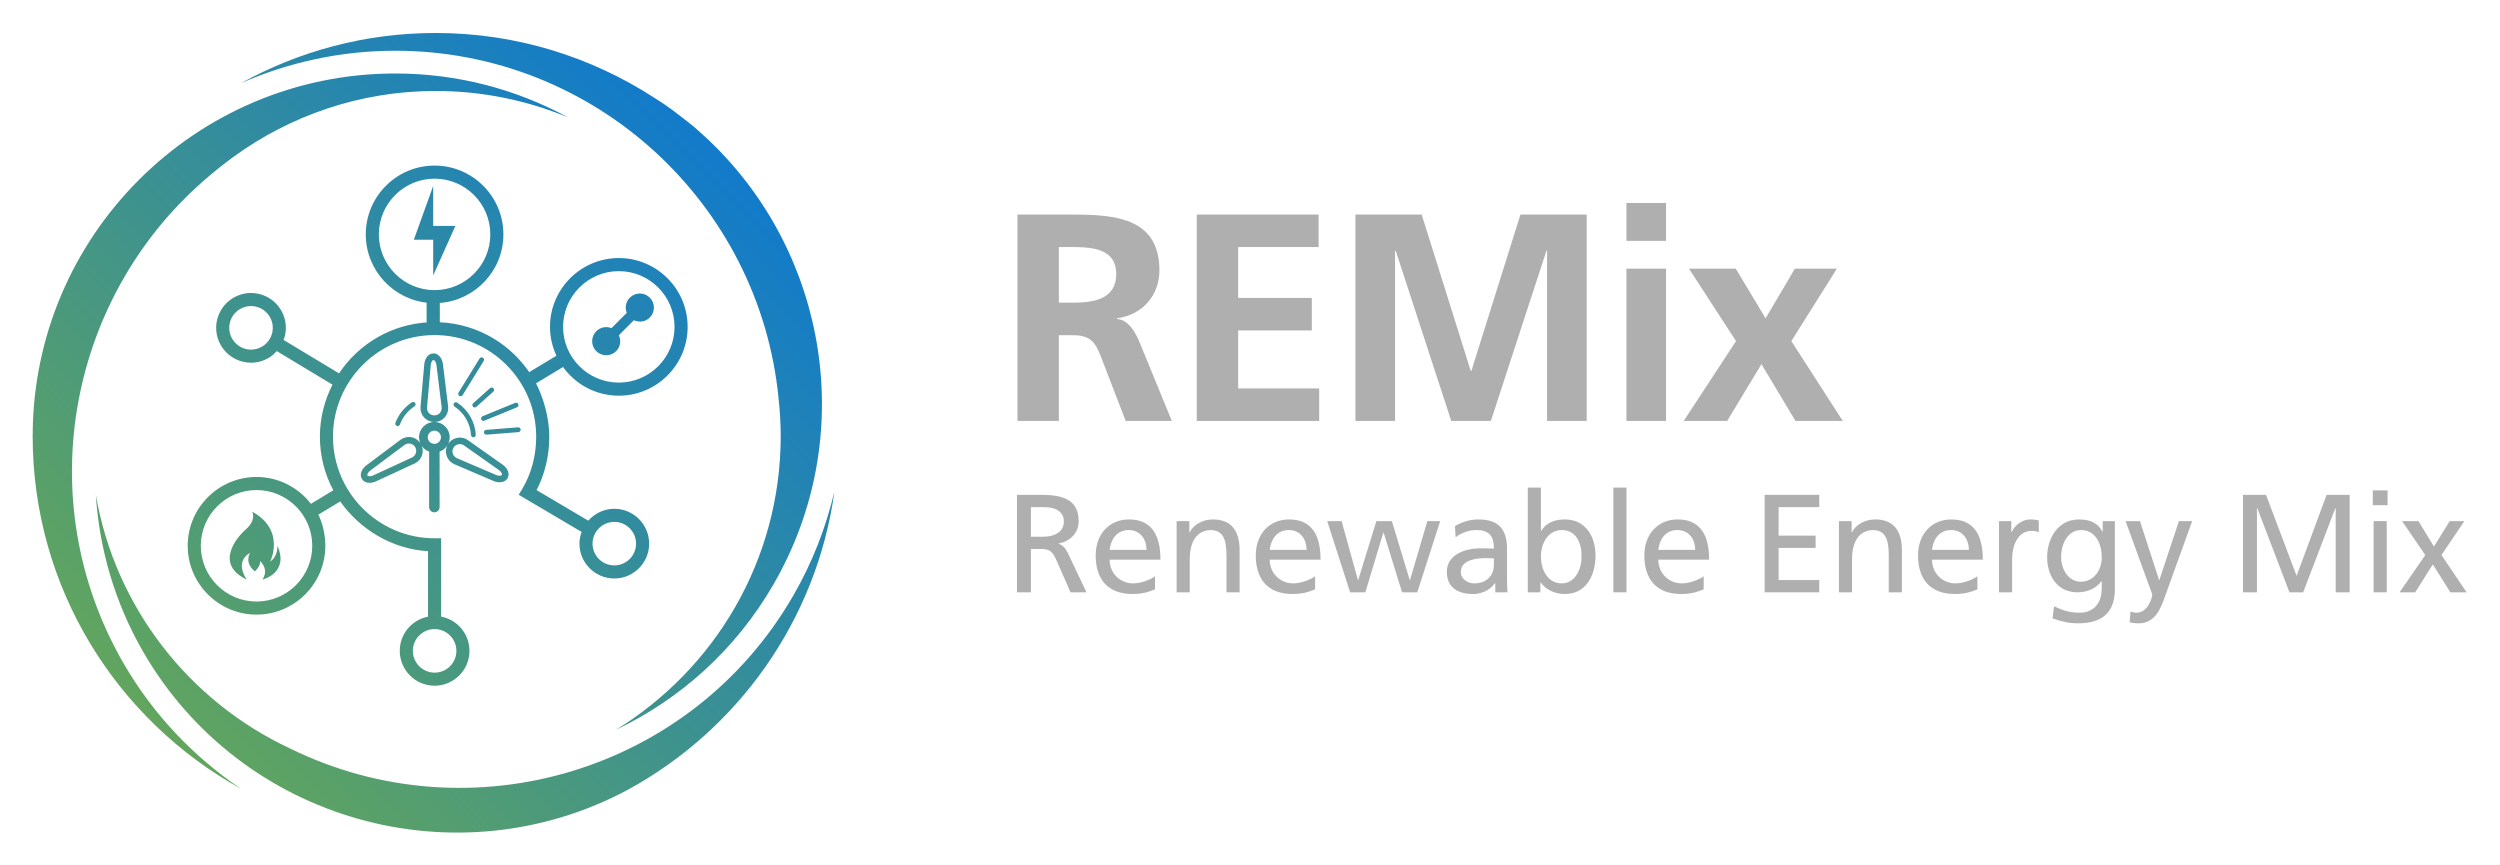 <?xml version="1.0" encoding="UTF-8" standalone="no"?>
<!-- Created with Inkscape (http://www.inkscape.org/) -->

<svg
   version="1.1"
   id="svg2"
   width="382.016"
   height="132.214"
   viewBox="0 0 382.016 132.214"
   sodipodi:docname="DLR_Logo_REMix_full_darkmode.svg"
   inkscape:version="1.2.2 (732a01da63, 2022-12-09)"
   xmlns:inkscape="http://www.inkscape.org/namespaces/inkscape"
   xmlns:sodipodi="http://sodipodi.sourceforge.net/DTD/sodipodi-0.dtd"
   xmlns="http://www.w3.org/2000/svg"
   xmlns:svg="http://www.w3.org/2000/svg">
  <sodipodi:namedview
     id="namedview4496"
     pagecolor="#ffffff"
     bordercolor="#000000"
     borderopacity="0.25"
     inkscape:showpageshadow="2"
     inkscape:pageopacity="0.0"
     inkscape:pagecheckerboard="0"
     inkscape:deskcolor="#d1d1d1"
     showgrid="false"
     inkscape:zoom="2.4131367"
     inkscape:cx="224.81113"
     inkscape:cy="37.088657"
     inkscape:window-width="1920"
     inkscape:window-height="1001"
     inkscape:window-x="-9"
     inkscape:window-y="-9"
     inkscape:window-maximized="1"
     inkscape:current-layer="g10" />
  <defs
     id="defs6">
    <clipPath
       clipPathUnits="userSpaceOnUse"
       id="clipPath20">
      <path
         d="M 0,0 H 3518.76 V 1607.51 H 0 Z"
         id="path18" />
    </clipPath>
    <clipPath
       clipPathUnits="userSpaceOnUse"
       id="clipPath38">
      <path
         d="m 812.648,922.105 h -15 v 39.266 h 15 z M 665.105,700.25 l -7.742,12.852 37.559,22.656 7.742,-12.852 z m 251.75,151.879 -7.746,12.844 42.731,25.773 7.746,-12.84 z m -11.406,-49.238 c -0.125,1.511 -1.465,2.593 -2.957,2.527 l -36.582,-2.91 c -1.515,-0.125 -2.648,-1.445 -2.531,-2.957 0.117,-1.449 1.32,-2.539 2.746,-2.539 0.066,0 0.145,0.008 0.215,0.008 l 36.582,2.91 c 1.512,0.129 2.644,1.445 2.527,2.961 z m -45.203,11.621 c 0.43,-1.067 1.453,-1.711 2.539,-1.711 0.352,0 0.703,0.066 1.043,0.215 l 37.422,15.379 c 1.406,0.578 2.082,2.179 1.496,3.585 -0.578,1.415 -2.18,2.098 -3.586,1.497 l -37.422,-15.383 c -1.406,-0.574 -2.078,-2.176 -1.492,-3.582 z m 10.164,35.879 -19.422,-17.407 c -1.133,-1.011 -1.23,-2.754 -0.215,-3.882 0.547,-0.61 1.297,-0.918 2.051,-0.918 0.653,0 1.309,0.234 1.836,0.703 l 19.422,17.398 c 1.133,1.02 1.231,2.758 0.215,3.891 -1.016,1.133 -2.754,1.226 -3.887,0.215 z M 858.379,884.344 834.27,845.27 c -0.793,-1.29 -0.391,-2.989 0.898,-3.79 0.449,-0.269 0.945,-0.41 1.445,-0.41 0.918,0 1.817,0.473 2.344,1.313 l 24.109,39.07 c 0.793,1.289 0.391,2.988 -0.898,3.789 -1.277,0.781 -2.977,0.403 -3.789,-0.898 z m -59.441,-90.293 c 0,-4.18 3.398,-7.578 7.578,-7.578 4.179,0 7.578,3.398 7.578,7.578 0,4.172 -3.399,7.566 -7.578,7.566 -4.18,0 -7.578,-3.394 -7.578,-7.566 z m 1.492,27.551 c 3.215,-3.34 9.004,-3.352 12.238,0.066 1.602,1.719 2.383,3.957 2.246,6.434 l -6.008,48.722 c -0.176,1.465 -0.633,2.918 -1.277,4.024 -0.324,0.547 -1.145,1.797 -2.09,1.797 -1.387,0 -2.883,-2.786 -3.144,-5.821 v -0.011 l -4.317,-49.188 c -0.078,-2.156 0.75,-4.363 2.352,-6.023 z m -15.848,-38.926 c -1.164,2 -3.047,3.406 -5.312,3.965 -0.637,0.132 -1.27,0.211 -1.907,0.211 -1.699,0 -3.367,-0.497 -4.843,-1.454 l -39.286,-29.414 c -2.687,-2.019 -3.996,-4.746 -3.371,-5.832 0.422,-0.742 1.68,-0.847 2.383,-0.847 1.309,0 2.852,0.371 4.238,1.015 l 44.836,20.723 c 1.914,0.984 3.399,2.793 4.043,5.012 0.653,2.246 0.379,4.59 -0.781,6.621 z m 15.938,-68.684 v 63.602 c -3.379,1.238 -6.282,3.441 -8.329,6.332 1.184,-3.199 1.352,-6.645 0.368,-9.973 -1.219,-4.211 -4.043,-7.637 -7.95,-9.648 l -44.968,-20.789 c -2.375,-1.106 -5,-1.711 -7.395,-1.711 -4.012,0 -7.168,1.633 -8.875,4.597 -3.203,5.547 0.535,11.965 5.371,15.578 l 39.492,29.563 c 3.946,2.566 8.36,3.387 12.715,2.41 0.008,-0.012 0.028,-0.012 0.047,-0.019 3.797,-0.914 6.965,-3.153 9.188,-6.282 -0.782,1.989 -1.246,4.137 -1.246,6.399 0,9.496 7.585,17.211 17.023,17.512 -4.176,0.156 -8.027,1.828 -10.93,4.832 -3.027,3.125 -4.609,7.285 -4.445,11.699 l 4.328,49.383 c 0.535,6.086 4.082,12.648 10.594,12.668 0.012,0 0.031,0 0.039,0 3.398,0 6.523,-2.012 8.555,-5.528 1.164,-1.972 1.964,-4.433 2.246,-6.902 l 6.027,-48.938 c 0.281,-4.757 -1.23,-9.023 -4.238,-12.246 -2.922,-3.09 -6.821,-4.804 -11.028,-4.972 9.418,-0.321 16.985,-8.024 16.985,-17.508 0,-7.582 -4.844,-13.992 -11.582,-16.457 v -63.602 c 0,-3.308 -2.688,-5.996 -5.996,-5.996 -3.313,0 -5.996,2.688 -5.996,5.996 z m 79.941,42.512 -40.332,28.457 c -1.281,0.809 -2.793,1.25 -4.356,1.25 -0.675,0 -1.359,-0.09 -2.043,-0.258 -2.265,-0.547 -4.148,-1.961 -5.32,-3.973 -1.164,-2.011 -1.437,-4.367 -0.773,-6.621 0.683,-2.265 2.207,-4.062 4.426,-5.175 l 45.125,-19.329 c 1.339,-0.574 2.851,-0.906 4.14,-0.906 0.625,0 2.129,0.086 2.61,0.906 0.683,1.184 -0.969,3.879 -3.477,5.649 z m 9.969,-9.406 c -1.746,-2.996 -4.969,-4.649 -9.102,-4.649 -2.312,0 -4.832,0.535 -7.098,1.516 l -45.332,19.422 c -4.257,2.136 -7.179,5.593 -8.449,9.836 -1.258,4.254 -0.73,8.687 1.465,12.515 2.227,3.813 5.781,6.477 10.031,7.5 4.266,1.059 8.633,0.317 12.364,-2.05 l 40.476,-28.551 c 0,0 0,0 0.012,0 4.988,-3.535 8.875,-9.895 5.633,-15.539 z M 618.316,651.492 c 0,0 18.161,36.012 -20.656,57.289 0,0 5.457,-9.273 -7.328,-20.422 -10.68,-9.273 -36.09,-39.906 1.254,-57.523 0,0 -15.121,19.801 3.66,30.711 0,0 -7.172,-11.535 5.688,-21.277 7.64,7.949 5.613,12.003 5.613,12.003 0,0 11.07,-8.886 2.887,-21.437 0,0 31.093,7.484 17.148,38.973 0,0 1.012,-12.082 -8.266,-18.317 z m 396.634,241.266 c 4.94,4.945 5.87,12.226 3.06,18.207 l 17.24,17.242 c 5.98,-2.809 13.27,-1.879 18.21,3.063 6.3,6.3 6.3,16.519 0,22.82 -6.3,6.301 -16.52,6.305 -22.82,0 -4.72,-4.719 -5.9,-11.621 -3.56,-17.438 l -17.52,-17.523 c -5.81,2.344 -12.716,1.164 -17.435,-3.551 -6.301,-6.301 -6.297,-16.515 0.004,-22.816 6.305,-6.305 16.521,-6.305 22.821,-0.004 z M 830.598,1036.28 H 805.18 v 45.86 l -22.176,-61.66 H 805.18 V 979.512 Z M 954.082,920.586 c 0,-35.227 28.664,-63.891 63.888,-63.891 35.22,0 63.89,28.664 63.89,63.891 0,35.223 -28.67,63.887 -63.89,63.887 -35.224,0 -63.888,-28.664 -63.888,-63.887 z m 33.762,-248.508 c 0,-13.75 11.191,-24.941 24.946,-24.941 13.76,0 24.96,11.191 24.96,24.941 0,13.762 -11.2,24.949 -24.96,24.949 -13.755,0 -24.946,-11.187 -24.946,-24.949 z M 806.777,962.691 c 35.227,0 63.887,28.664 63.887,63.889 0,35.22 -28.66,63.89 -63.887,63.89 -35.222,0 -63.886,-28.67 -63.886,-63.89 0,-35.225 28.664,-63.889 63.886,-63.889 z M 620.734,914.227 c 2.891,13.437 -5.695,26.738 -19.14,29.636 -13.418,2.883 -26.739,-5.691 -29.641,-19.136 -2.89,-13.442 5.695,-26.743 19.141,-29.641 6.515,-1.387 13.183,-0.176 18.781,3.43 5.605,3.613 9.461,9.199 10.859,15.711 z M 812.063,573.559 c -6.516,1.441 -13.196,0.191 -18.782,-3.43 -5.605,-3.609 -9.461,-9.188 -10.859,-15.707 -2.891,-13.442 5.695,-26.742 19.141,-29.641 13.507,-2.972 26.738,5.688 29.64,19.141 1.406,6.519 0.184,13.187 -3.43,18.777 -3.613,5.61 -9.199,9.473 -15.71,10.86 z m -145.508,96.058 c 0,35.227 -28.664,63.887 -63.887,63.887 -35.227,0 -63.887,-28.66 -63.887,-63.887 0,-35.222 28.66,-63.887 63.887,-63.887 35.223,0 63.887,28.665 63.887,63.887 z m 286.746,205.922 -30.586,-18.844 c 9.101,-17.867 15.539,-40.601 15.539,-61.992 0,-21.883 -5.02,-42.898 -14.563,-61.258 l 59.297,-35.031 c 7.325,8.281 17.902,13.613 29.802,13.613 22.04,0 39.96,-17.918 39.96,-39.949 0,-22.019 -17.92,-39.941 -39.96,-39.941 -22.028,0 -39.946,17.922 -39.946,39.941 0,4.735 0.972,9.215 2.492,13.434 l -72.094,42.59 3.899,6.476 c 10.535,17.512 16.113,38.301 16.113,60.125 0,64.223 -52.246,116.469 -116.477,116.469 -64.226,0 -116.472,-52.246 -116.472,-116.469 0,-64.226 52.246,-116.473 116.472,-116.473 h 7.5 v -89.89 c 0.321,-0.059 0.629,-0.039 0.95,-0.11 10.429,-2.25 19.355,-8.421 25.144,-17.378 5.793,-8.973 7.746,-19.653 5.5,-30.09 -4.043,-18.711 -20.644,-31.543 -39.062,-31.543 -2.774,0 -5.586,0.293 -8.411,0.902 -21.523,4.641 -35.273,25.93 -30.644,47.469 3.465,16.101 16.285,27.82 31.523,30.789 v 75.066 c -41.566,2.348 -78.703,25.422 -101.136,57.645 l -24.907,-15.055 c 5.289,-10.586 8.321,-23.801 8.321,-36.418 0,-43.496 -35.391,-78.887 -78.887,-78.887 -43.496,0 -78.887,35.391 -78.887,78.887 0,43.496 35.391,78.887 78.887,78.887 25.508,0 48.16,-12.223 62.59,-31.063 l 25.738,15.157 c -9.973,18.515 -15.691,39.644 -15.691,62.105 0,21.469 5.273,41.688 14.437,59.602 l -63.871,38.488 c -2.324,-2.566 -4.867,-4.949 -7.851,-6.875 -6.543,-4.223 -13.997,-6.406 -21.602,-6.406 -2.824,0 -5.656,0.301 -8.488,0.906 -21.524,4.648 -35.274,25.937 -30.645,47.473 4.66,21.531 25.949,35.261 47.473,30.64 21.523,-4.644 35.273,-25.933 30.644,-47.468 -0.406,-1.891 -1.086,-3.668 -1.746,-5.454 l 63.602,-38.324 c 22.527,33.879 60.347,56.621 103.523,58.582 v 22.129 c -40.695,3.086 -72.89,37.113 -72.89,78.584 0,43.49 35.39,78.89 78.886,78.89 43.496,0 78.887,-35.4 78.887,-78.89 0,-41.471 -32.191,-75.498 -72.891,-78.584 v -22.129 c 44.317,-2.015 82.911,-25.972 105.2,-61.328 l 29.261,21.348 c -5.168,10.488 -8.152,22.238 -8.152,34.699 0,43.492 35.391,78.887 78.888,78.887 43.5,0 78.89,-35.395 78.89,-78.887 0,-43.496 -35.39,-78.891 -78.89,-78.891 -26.751,0 -50.396,13.418 -64.669,33.844 z M 764.453,806.844 c 1.113,0 2.168,0.691 2.578,1.797 3.137,8.488 9.074,15.879 16.711,20.8 1.27,0.829 1.641,2.532 0.821,3.809 -0.833,1.277 -2.532,1.633 -3.809,0.82 -8.625,-5.578 -15.332,-13.925 -18.879,-23.515 -0.527,-1.426 0.207,-3.008 1.621,-3.535 0.324,-0.118 0.645,-0.176 0.957,-0.176 z m 68.281,26.933 c 12.461,-8.23 20.422,-22.031 21.289,-36.894 0.09,-1.516 -1.062,-2.813 -2.585,-2.903 -0.051,0 -0.11,-0.007 -0.157,-0.007 -1.445,0 -2.656,1.132 -2.746,2.597 -0.769,13.133 -7.812,25.332 -18.828,32.618 -1.269,0.839 -1.621,2.546 -0.781,3.808 0.84,1.27 2.558,1.609 3.808,0.781 z M 1217.92,612.461 C 1101.12,410.148 847.453,335.691 640.809,437.41 525.582,491.32 440.688,598.949 418.438,728.145 422.473,666.633 439.816,605.109 472.664,548.211 585.074,353.512 832.25,284.59 1028.96,390.281 c 125.48,68.739 215.72,193.797 236.15,341.457 -9.64,-40.883 -25.13,-81.074 -47.19,-119.277 z M 450.078,535.18 C 341.129,723.879 388.09,960.086 550.176,1095 c 6.097,5.26 12.422,10.21 18.84,15.09 2.461,1.84 4.847,3.73 7.355,5.51 65.156,47.23 145.027,75.4 231.649,75.4 53.707,0 104.867,-10.81 151.566,-30.2 -58.891,32.03 -126.328,50.24 -197.949,50.24 -229.141,0 -415.574,-186.43 -415.574,-415.567 h -0.032 c 0,0 0,0 0,-0.004 0,-174.106 96.399,-325.578 238.649,-404.328 -53.539,36.25 -100.16,84.379 -134.602,144.039 z m 311.559,701.94 c -62.789,0 -122.453,-13.37 -176.586,-37.1 66.129,36.53 142.078,57.44 222.969,57.44 92.324,0 178.132,-27.38 250.29,-74.04 3.74,-2.38 7.5,-4.72 11.14,-7.2 9.37,-6.45 18.44,-13.31 27.3,-20.42 2.55,-2.06 5.19,-4.04 7.69,-6.16 6.02,-5.04 11.67,-10.49 17.42,-15.83 135.57,-129.26 171.19,-339.083 73.48,-508.314 -43.58,-75.484 -107.5,-131.996 -180.82,-166.906 113.24,69.582 189.03,194.223 189.03,336.879 0,14.582 -0.91,28.937 -2.45,43.109 -21.75,223.362 -210.487,398.542 -439.463,398.542 z"
         id="path36" />
    </clipPath>
    <linearGradient
       x1="0"
       y1="0"
       x2="1"
       y2="0"
       gradientUnits="userSpaceOnUse"
       gradientTransform="matrix(652.753,652.753,652.753,-652.753,486.102,464.22)"
       spreadMethod="pad"
       id="linearGradient44">
      <stop
         style="stop-opacity:1;stop-color:#61a55e"
         offset="0"
         id="stop40" />
      <stop
         style="stop-opacity:1;stop-color:#127bca"
         offset="1"
         id="stop42" />
    </linearGradient>
    <clipPath
       clipPathUnits="userSpaceOnUse"
       id="clipPath54">
      <path
         d="M 0,0 H 3518.76 V 1607.51 H 0 Z"
         id="path52" />
    </clipPath>
  </defs>
  <g
     id="g10"
     transform="matrix(1.333,0,0,-1.333,-41.137,172.661)">
    <g
       id="g12"
       transform="scale(0.1)">
      <g
         id="g14"
         style="fill:#afafaf;fill-opacity:1">
        <g
           id="g16"
           clip-path="url(#clipPath20)"
           style="fill:#afafaf;fill-opacity:1">
          <path
             d="m 1522.41,948.328 h 15.61 c 23.38,0 50.17,3.387 50.17,32.875 0,28.497 -26.44,30.867 -50.17,30.867 h -15.61 z m -47.44,101.022 h 51.18 c 50.86,0 111.54,1.71 111.54,-64.069 0,-27.808 -18.67,-50.855 -48.82,-54.929 v -0.664 c 12.86,-1.016 20.33,-13.903 25.09,-24.422 l 37.97,-92.539 h -52.9 l -28.47,73.902 c -6.8,17.621 -12.88,24.418 -32.9,24.418 h -15.25 v -98.32 h -47.44 v 236.623"
             style="fill:#afafaf;fill-opacity:1;fill-rule:nonzero;stroke:none"
             id="path22" />
          <path
             d="m 1680.5,1049.35 h 139.68 v -37.28 h -92.21 v -58.316 h 84.41 v -37.281 h -84.41 v -66.465 h 92.89 V 812.727 H 1680.5 v 236.623"
             style="fill:#afafaf;fill-opacity:1;fill-rule:nonzero;stroke:none"
             id="path24" />
          <path
             d="m 1862.37,1049.35 h 75.94 l 56.28,-179.327 h 0.69 l 56.28,179.327 h 75.93 V 812.727 h -45.43 V 1008 h -0.68 l -63.74,-195.273 h -45.41 l -63.74,195.273 -0.69,-0.69 V 812.727 h -45.43 v 236.623"
             style="fill:#afafaf;fill-opacity:1;fill-rule:nonzero;stroke:none"
             id="path26" />
          <path
             d="m 2173.03,987.316 h 45.43 V 812.727 h -45.43 z m 0,75.254 h 45.43 v -43.39 h -45.43 v 43.39"
             style="fill:#afafaf;fill-opacity:1;fill-rule:nonzero;stroke:none"
             id="path28" />
          <path
             d="m 2244.76,987.316 h 53.58 l 34.23,-56.964 33.56,56.964 h 48.16 l -52.21,-83.066 58.98,-91.523 h -54.24 l -38.99,65.089 -39.32,-65.089 h -49.83 l 59.99,91.523 -53.91,83.066"
             style="fill:#afafaf;fill-opacity:1;fill-rule:nonzero;stroke:none"
             id="path30" />
        </g>
      </g>
      <g
         id="g32">
        <g
           id="g34"
           clip-path="url(#clipPath38)">
          <path
             d="m 812.648,922.105 h -15 v 39.266 h 15 z M 665.105,700.25 l -7.742,12.852 37.559,22.656 7.742,-12.852 z m 251.75,151.879 -7.746,12.844 42.731,25.773 7.746,-12.84 z m -11.406,-49.238 c -0.125,1.511 -1.465,2.593 -2.957,2.527 l -36.582,-2.91 c -1.515,-0.125 -2.648,-1.445 -2.531,-2.957 0.117,-1.449 1.32,-2.539 2.746,-2.539 0.066,0 0.145,0.008 0.215,0.008 l 36.582,2.91 c 1.512,0.129 2.644,1.445 2.527,2.961 z m -45.203,11.621 c 0.43,-1.067 1.453,-1.711 2.539,-1.711 0.352,0 0.703,0.066 1.043,0.215 l 37.422,15.379 c 1.406,0.578 2.082,2.179 1.496,3.585 -0.578,1.415 -2.18,2.098 -3.586,1.497 l -37.422,-15.383 c -1.406,-0.574 -2.078,-2.176 -1.492,-3.582 z m 10.164,35.879 -19.422,-17.407 c -1.133,-1.011 -1.23,-2.754 -0.215,-3.882 0.547,-0.61 1.297,-0.918 2.051,-0.918 0.653,0 1.309,0.234 1.836,0.703 l 19.422,17.398 c 1.133,1.02 1.231,2.758 0.215,3.891 -1.016,1.133 -2.754,1.226 -3.887,0.215 z M 858.379,884.344 834.27,845.27 c -0.793,-1.29 -0.391,-2.989 0.898,-3.79 0.449,-0.269 0.945,-0.41 1.445,-0.41 0.918,0 1.817,0.473 2.344,1.313 l 24.109,39.07 c 0.793,1.289 0.391,2.988 -0.898,3.789 -1.277,0.781 -2.977,0.403 -3.789,-0.898 z m -59.441,-90.293 c 0,-4.18 3.398,-7.578 7.578,-7.578 4.179,0 7.578,3.398 7.578,7.578 0,4.172 -3.399,7.566 -7.578,7.566 -4.18,0 -7.578,-3.394 -7.578,-7.566 z m 1.492,27.551 c 3.215,-3.34 9.004,-3.352 12.238,0.066 1.602,1.719 2.383,3.957 2.246,6.434 l -6.008,48.722 c -0.176,1.465 -0.633,2.918 -1.277,4.024 -0.324,0.547 -1.145,1.797 -2.09,1.797 -1.387,0 -2.883,-2.786 -3.144,-5.821 v -0.011 l -4.317,-49.188 c -0.078,-2.156 0.75,-4.363 2.352,-6.023 z m -15.848,-38.926 c -1.164,2 -3.047,3.406 -5.312,3.965 -0.637,0.132 -1.27,0.211 -1.907,0.211 -1.699,0 -3.367,-0.497 -4.843,-1.454 l -39.286,-29.414 c -2.687,-2.019 -3.996,-4.746 -3.371,-5.832 0.422,-0.742 1.68,-0.847 2.383,-0.847 1.309,0 2.852,0.371 4.238,1.015 l 44.836,20.723 c 1.914,0.984 3.399,2.793 4.043,5.012 0.653,2.246 0.379,4.59 -0.781,6.621 z m 15.938,-68.684 v 63.602 c -3.379,1.238 -6.282,3.441 -8.329,6.332 1.184,-3.199 1.352,-6.645 0.368,-9.973 -1.219,-4.211 -4.043,-7.637 -7.95,-9.648 l -44.968,-20.789 c -2.375,-1.106 -5,-1.711 -7.395,-1.711 -4.012,0 -7.168,1.633 -8.875,4.597 -3.203,5.547 0.535,11.965 5.371,15.578 l 39.492,29.563 c 3.946,2.566 8.36,3.387 12.715,2.41 0.008,-0.012 0.028,-0.012 0.047,-0.019 3.797,-0.914 6.965,-3.153 9.188,-6.282 -0.782,1.989 -1.246,4.137 -1.246,6.399 0,9.496 7.585,17.211 17.023,17.512 -4.176,0.156 -8.027,1.828 -10.93,4.832 -3.027,3.125 -4.609,7.285 -4.445,11.699 l 4.328,49.383 c 0.535,6.086 4.082,12.648 10.594,12.668 0.012,0 0.031,0 0.039,0 3.398,0 6.523,-2.012 8.555,-5.528 1.164,-1.972 1.964,-4.433 2.246,-6.902 l 6.027,-48.938 c 0.281,-4.757 -1.23,-9.023 -4.238,-12.246 -2.922,-3.09 -6.821,-4.804 -11.028,-4.972 9.418,-0.321 16.985,-8.024 16.985,-17.508 0,-7.582 -4.844,-13.992 -11.582,-16.457 v -63.602 c 0,-3.308 -2.688,-5.996 -5.996,-5.996 -3.313,0 -5.996,2.688 -5.996,5.996 z m 79.941,42.512 -40.332,28.457 c -1.281,0.809 -2.793,1.25 -4.356,1.25 -0.675,0 -1.359,-0.09 -2.043,-0.258 -2.265,-0.547 -4.148,-1.961 -5.32,-3.973 -1.164,-2.011 -1.437,-4.367 -0.773,-6.621 0.683,-2.265 2.207,-4.062 4.426,-5.175 l 45.125,-19.329 c 1.339,-0.574 2.851,-0.906 4.14,-0.906 0.625,0 2.129,0.086 2.61,0.906 0.683,1.184 -0.969,3.879 -3.477,5.649 z m 9.969,-9.406 c -1.746,-2.996 -4.969,-4.649 -9.102,-4.649 -2.312,0 -4.832,0.535 -7.098,1.516 l -45.332,19.422 c -4.257,2.136 -7.179,5.593 -8.449,9.836 -1.258,4.254 -0.73,8.687 1.465,12.515 2.227,3.813 5.781,6.477 10.031,7.5 4.266,1.059 8.633,0.317 12.364,-2.05 l 40.476,-28.551 c 0,0 0,0 0.012,0 4.988,-3.535 8.875,-9.895 5.633,-15.539 z M 618.316,651.492 c 0,0 18.161,36.012 -20.656,57.289 0,0 5.457,-9.273 -7.328,-20.422 -10.68,-9.273 -36.09,-39.906 1.254,-57.523 0,0 -15.121,19.801 3.66,30.711 0,0 -7.172,-11.535 5.688,-21.277 7.64,7.949 5.613,12.003 5.613,12.003 0,0 11.07,-8.886 2.887,-21.437 0,0 31.093,7.484 17.148,38.973 0,0 1.012,-12.082 -8.266,-18.317 z m 396.634,241.266 c 4.94,4.945 5.87,12.226 3.06,18.207 l 17.24,17.242 c 5.98,-2.809 13.27,-1.879 18.21,3.063 6.3,6.3 6.3,16.519 0,22.82 -6.3,6.301 -16.52,6.305 -22.82,0 -4.72,-4.719 -5.9,-11.621 -3.56,-17.438 l -17.52,-17.523 c -5.81,2.344 -12.716,1.164 -17.435,-3.551 -6.301,-6.301 -6.297,-16.515 0.004,-22.816 6.305,-6.305 16.521,-6.305 22.821,-0.004 z M 830.598,1036.28 H 805.18 v 45.86 l -22.176,-61.66 H 805.18 V 979.512 Z M 954.082,920.586 c 0,-35.227 28.664,-63.891 63.888,-63.891 35.22,0 63.89,28.664 63.89,63.891 0,35.223 -28.67,63.887 -63.89,63.887 -35.224,0 -63.888,-28.664 -63.888,-63.887 z m 33.762,-248.508 c 0,-13.75 11.191,-24.941 24.946,-24.941 13.76,0 24.96,11.191 24.96,24.941 0,13.762 -11.2,24.949 -24.96,24.949 -13.755,0 -24.946,-11.187 -24.946,-24.949 z M 806.777,962.691 c 35.227,0 63.887,28.664 63.887,63.889 0,35.22 -28.66,63.89 -63.887,63.89 -35.222,0 -63.886,-28.67 -63.886,-63.89 0,-35.225 28.664,-63.889 63.886,-63.889 z M 620.734,914.227 c 2.891,13.437 -5.695,26.738 -19.14,29.636 -13.418,2.883 -26.739,-5.691 -29.641,-19.136 -2.89,-13.442 5.695,-26.743 19.141,-29.641 6.515,-1.387 13.183,-0.176 18.781,3.43 5.605,3.613 9.461,9.199 10.859,15.711 z M 812.063,573.559 c -6.516,1.441 -13.196,0.191 -18.782,-3.43 -5.605,-3.609 -9.461,-9.188 -10.859,-15.707 -2.891,-13.442 5.695,-26.742 19.141,-29.641 13.507,-2.972 26.738,5.688 29.64,19.141 1.406,6.519 0.184,13.187 -3.43,18.777 -3.613,5.61 -9.199,9.473 -15.71,10.86 z m -145.508,96.058 c 0,35.227 -28.664,63.887 -63.887,63.887 -35.227,0 -63.887,-28.66 -63.887,-63.887 0,-35.222 28.66,-63.887 63.887,-63.887 35.223,0 63.887,28.665 63.887,63.887 z m 286.746,205.922 -30.586,-18.844 c 9.101,-17.867 15.539,-40.601 15.539,-61.992 0,-21.883 -5.02,-42.898 -14.563,-61.258 l 59.297,-35.031 c 7.325,8.281 17.902,13.613 29.802,13.613 22.04,0 39.96,-17.918 39.96,-39.949 0,-22.019 -17.92,-39.941 -39.96,-39.941 -22.028,0 -39.946,17.922 -39.946,39.941 0,4.735 0.972,9.215 2.492,13.434 l -72.094,42.59 3.899,6.476 c 10.535,17.512 16.113,38.301 16.113,60.125 0,64.223 -52.246,116.469 -116.477,116.469 -64.226,0 -116.472,-52.246 -116.472,-116.469 0,-64.226 52.246,-116.473 116.472,-116.473 h 7.5 v -89.89 c 0.321,-0.059 0.629,-0.039 0.95,-0.11 10.429,-2.25 19.355,-8.421 25.144,-17.378 5.793,-8.973 7.746,-19.653 5.5,-30.09 -4.043,-18.711 -20.644,-31.543 -39.062,-31.543 -2.774,0 -5.586,0.293 -8.411,0.902 -21.523,4.641 -35.273,25.93 -30.644,47.469 3.465,16.101 16.285,27.82 31.523,30.789 v 75.066 c -41.566,2.348 -78.703,25.422 -101.136,57.645 l -24.907,-15.055 c 5.289,-10.586 8.321,-23.801 8.321,-36.418 0,-43.496 -35.391,-78.887 -78.887,-78.887 -43.496,0 -78.887,35.391 -78.887,78.887 0,43.496 35.391,78.887 78.887,78.887 25.508,0 48.16,-12.223 62.59,-31.063 l 25.738,15.157 c -9.973,18.515 -15.691,39.644 -15.691,62.105 0,21.469 5.273,41.688 14.437,59.602 l -63.871,38.488 c -2.324,-2.566 -4.867,-4.949 -7.851,-6.875 -6.543,-4.223 -13.997,-6.406 -21.602,-6.406 -2.824,0 -5.656,0.301 -8.488,0.906 -21.524,4.648 -35.274,25.937 -30.645,47.473 4.66,21.531 25.949,35.261 47.473,30.64 21.523,-4.644 35.273,-25.933 30.644,-47.468 -0.406,-1.891 -1.086,-3.668 -1.746,-5.454 l 63.602,-38.324 c 22.527,33.879 60.347,56.621 103.523,58.582 v 22.129 c -40.695,3.086 -72.89,37.113 -72.89,78.584 0,43.49 35.39,78.89 78.886,78.89 43.496,0 78.887,-35.4 78.887,-78.89 0,-41.471 -32.191,-75.498 -72.891,-78.584 v -22.129 c 44.317,-2.015 82.911,-25.972 105.2,-61.328 l 29.261,21.348 c -5.168,10.488 -8.152,22.238 -8.152,34.699 0,43.492 35.391,78.887 78.888,78.887 43.5,0 78.89,-35.395 78.89,-78.887 0,-43.496 -35.39,-78.891 -78.89,-78.891 -26.751,0 -50.396,13.418 -64.669,33.844 z M 764.453,806.844 c 1.113,0 2.168,0.691 2.578,1.797 3.137,8.488 9.074,15.879 16.711,20.8 1.27,0.829 1.641,2.532 0.821,3.809 -0.833,1.277 -2.532,1.633 -3.809,0.82 -8.625,-5.578 -15.332,-13.925 -18.879,-23.515 -0.527,-1.426 0.207,-3.008 1.621,-3.535 0.324,-0.118 0.645,-0.176 0.957,-0.176 z m 68.281,26.933 c 12.461,-8.23 20.422,-22.031 21.289,-36.894 0.09,-1.516 -1.062,-2.813 -2.585,-2.903 -0.051,0 -0.11,-0.007 -0.157,-0.007 -1.445,0 -2.656,1.132 -2.746,2.597 -0.769,13.133 -7.812,25.332 -18.828,32.618 -1.269,0.839 -1.621,2.546 -0.781,3.808 0.84,1.27 2.558,1.609 3.808,0.781 z M 1217.92,612.461 C 1101.12,410.148 847.453,335.691 640.809,437.41 525.582,491.32 440.688,598.949 418.438,728.145 422.473,666.633 439.816,605.109 472.664,548.211 585.074,353.512 832.25,284.59 1028.96,390.281 c 125.48,68.739 215.72,193.797 236.15,341.457 -9.64,-40.883 -25.13,-81.074 -47.19,-119.277 z M 450.078,535.18 C 341.129,723.879 388.09,960.086 550.176,1095 c 6.097,5.26 12.422,10.21 18.84,15.09 2.461,1.84 4.847,3.73 7.355,5.51 65.156,47.23 145.027,75.4 231.649,75.4 53.707,0 104.867,-10.81 151.566,-30.2 -58.891,32.03 -126.328,50.24 -197.949,50.24 -229.141,0 -415.574,-186.43 -415.574,-415.567 h -0.032 c 0,0 0,0 0,-0.004 0,-174.106 96.399,-325.578 238.649,-404.328 -53.539,36.25 -100.16,84.379 -134.602,144.039 z m 311.559,701.94 c -62.789,0 -122.453,-13.37 -176.586,-37.1 66.129,36.53 142.078,57.44 222.969,57.44 92.324,0 178.132,-27.38 250.29,-74.04 3.74,-2.38 7.5,-4.72 11.14,-7.2 9.37,-6.45 18.44,-13.31 27.3,-20.42 2.55,-2.06 5.19,-4.04 7.69,-6.16 6.02,-5.04 11.67,-10.49 17.42,-15.83 135.57,-129.26 171.19,-339.083 73.48,-508.314 -43.58,-75.484 -107.5,-131.996 -180.82,-166.906 113.24,69.582 189.03,194.223 189.03,336.879 0,14.582 -0.91,28.937 -2.45,43.109 -21.75,223.362 -210.487,398.542 -439.463,398.542"
             style="fill:url(#linearGradient44);fill-opacity:1;fill-rule:nonzero;stroke:none"
             id="path46" />
        </g>
      </g>
      <g
         id="g48"
         style="fill:#afafaf;fill-opacity:1">
        <g
           id="g50"
           clip-path="url(#clipPath54)"
           style="fill:#afafaf;fill-opacity:1">
          <path
             d="m 1490.38,679.988 h 13.6 c 15.21,0 24.17,6.719 24.17,17.442 0,10.097 -7.68,16.484 -22.41,16.484 h -15.36 z m -16.01,48.028 h 27.37 c 22.09,0 43.38,-3.536 43.38,-30.254 0,-13.614 -10.08,-23.223 -23.05,-25.449 v -0.333 c 4.96,-1.914 7.37,-4.316 10.89,-11.191 l 21.12,-44.512 h -18.24 l -17.13,38.75 c -4.96,10.879 -10.25,10.879 -18.73,10.879 h -9.6 v -49.629 h -16.01 v 111.739"
             style="fill:#afafaf;fill-opacity:1;fill-rule:nonzero;stroke:none"
             id="path56" />
          <path
             d="m 1622.87,664.949 c 0,12.481 -7.36,22.715 -20.33,22.715 -14.72,0 -20.8,-12.148 -21.93,-22.715 z m 9.76,-45.312 c -5.76,-2.071 -12.32,-5.274 -25.77,-5.274 -28.97,0 -42.25,17.598 -42.25,44.18 0,24.16 15.2,41.289 38.25,41.289 27.21,0 36.01,-19.844 36.01,-46.094 h -58.26 c 0,-16.172 12.65,-27.207 26.89,-27.207 9.93,0 21.45,5.117 25.13,8.164 v -15.058"
             style="fill:#afafaf;fill-opacity:1;fill-rule:nonzero;stroke:none"
             id="path58" />
          <path
             d="m 1657.41,697.918 h 14.57 v -12.969 h 0.32 c 4.48,9.278 15.36,14.883 26.73,14.883 21.13,0 30.57,-13.125 30.57,-35.059 v -48.496 h -15.05 v 42.266 c 0,19.043 -4.16,28.32 -17.28,29.121 -17.13,0 -24.81,-13.75 -24.81,-33.613 v -37.774 h -15.05 v 81.641"
             style="fill:#afafaf;fill-opacity:1;fill-rule:nonzero;stroke:none"
             id="path60" />
          <path
             d="m 1806.38,664.949 c 0,12.481 -7.36,22.715 -20.32,22.715 -14.72,0 -20.8,-12.148 -21.93,-22.715 z m 9.77,-45.312 c -5.76,-2.071 -12.32,-5.274 -25.77,-5.274 -28.97,0 -42.25,17.598 -42.25,44.18 0,24.16 15.2,41.289 38.25,41.289 27.21,0 36.01,-19.844 36.01,-46.094 h -58.26 c 0,-16.172 12.65,-27.207 26.89,-27.207 9.92,0 21.45,5.117 25.13,8.164 v -15.058"
             style="fill:#afafaf;fill-opacity:1;fill-rule:nonzero;stroke:none"
             id="path62" />
          <path
             d="m 1933.28,616.277 h -17.44 l -21.14,68.516 h -0.32 l -20.64,-68.516 h -17.45 l -26.25,81.641 h 16.49 l 18.72,-67.559 h 0.32 l 20.81,67.559 h 17.77 l 20.49,-67.559 h 0.32 l 19.85,67.559 h 14.72 l -26.25,-81.641"
             style="fill:#afafaf;fill-opacity:1;fill-rule:nonzero;stroke:none"
             id="path64" />
          <path
             d="m 2021.11,655.184 c -3.2,0 -6.41,0.312 -9.61,0.312 -8.16,0 -28.33,-1.269 -28.33,-15.683 0,-8.653 8.33,-13.282 15.21,-13.282 14.89,0 22.73,9.278 22.73,21.446 z m -44.66,36.972 c 7.52,4.473 16.49,7.676 26.89,7.676 23.38,0 32.82,-11.523 32.82,-33.769 v -33.77 c 0,-9.297 0.31,-13.613 0.63,-16.016 h -14.08 v 10.567 h -0.32 c -3.53,-4.961 -11.52,-12.481 -25.29,-12.481 -17.61,0 -29.93,7.676 -29.93,25.45 0,20.488 22.41,26.894 37.94,26.894 5.91,0 10.07,0 16,-0.332 0,14.102 -5.13,21.289 -20.17,21.289 -8.48,0 -17.6,-3.203 -23.69,-8.32 l -0.8,12.812"
             style="fill:#afafaf;fill-opacity:1;fill-rule:nonzero;stroke:none"
             id="path66" />
          <path
             d="m 2099.19,687.664 c -16.33,0 -24.17,-15.527 -24.17,-30.723 0,-13.613 7.04,-30.41 24,-30.41 16.17,0 22.89,18.086 22.57,30.879 0.32,14.727 -6.07,30.254 -22.4,30.254 z m -39.22,48.672 h 15.05 v -49.629 h 0.31 c 4.65,7.52 12.81,13.125 27.06,13.125 23.68,0 35.21,-19.355 35.21,-41.289 0,-22.422 -10.41,-44.18 -35.05,-44.18 -14.57,0 -23.85,7.364 -27.86,13.438 h -0.32 v -11.524 h -14.4 v 120.059"
             style="fill:#afafaf;fill-opacity:1;fill-rule:nonzero;stroke:none"
             id="path68" />
          <path
             d="m 2158.04,736.336 h 15.05 V 616.277 h -15.05 v 120.059"
             style="fill:#afafaf;fill-opacity:1;fill-rule:nonzero;stroke:none"
             id="path70" />
          <path
             d="m 2251.83,664.949 c 0,12.481 -7.36,22.715 -20.33,22.715 -14.72,0 -20.8,-12.148 -21.92,-22.715 z m 9.77,-45.312 c -5.76,-2.071 -12.32,-5.274 -25.77,-5.274 -28.98,0 -42.26,17.598 -42.26,44.18 0,24.16 15.21,41.289 38.25,41.289 27.21,0 36.02,-19.844 36.02,-46.094 h -58.26 c 0,-16.172 12.64,-27.207 26.88,-27.207 9.93,0 21.46,5.117 25.14,8.164 v -15.058"
             style="fill:#afafaf;fill-opacity:1;fill-rule:nonzero;stroke:none"
             id="path72" />
          <path
             d="m 2331.48,728.016 h 62.59 v -14.102 h -46.57 v -32.637 h 42.41 v -14.101 h -42.41 v -36.817 h 46.57 v -14.082 h -62.59 v 111.739"
             style="fill:#afafaf;fill-opacity:1;fill-rule:nonzero;stroke:none"
             id="path74" />
          <path
             d="m 2416.61,697.918 h 14.57 v -12.969 h 0.31 c 4.48,9.278 15.37,14.883 26.74,14.883 21.12,0 30.57,-13.125 30.57,-35.059 v -48.496 h -15.05 v 42.266 c 0,19.043 -4.16,28.32 -17.29,29.121 -17.13,0 -24.8,-13.75 -24.8,-33.613 v -37.774 h -15.05 v 81.641"
             style="fill:#afafaf;fill-opacity:1;fill-rule:nonzero;stroke:none"
             id="path76" />
          <path
             d="m 2565.58,664.949 c 0,12.481 -7.36,22.715 -20.32,22.715 -14.73,0 -20.81,-12.148 -21.93,-22.715 z m 9.77,-45.312 c -5.76,-2.071 -12.33,-5.274 -25.77,-5.274 -28.97,0 -42.26,17.598 -42.26,44.18 0,24.16 15.21,41.289 38.26,41.289 27.21,0 36.01,-19.844 36.01,-46.094 h -58.26 c 0,-16.172 12.64,-27.207 26.89,-27.207 9.92,0 21.45,5.117 25.13,8.164 v -15.058"
             style="fill:#afafaf;fill-opacity:1;fill-rule:nonzero;stroke:none"
             id="path78" />
          <path
             d="m 2600.12,697.918 h 14.09 v -12.656 h 0.32 c 4,8.496 12.65,14.57 21.29,14.57 4.48,0 6.73,-0.469 9.92,-1.113 v -13.457 c -2.72,1.133 -5.76,1.445 -8.32,1.445 -13.45,0 -22.25,-12.793 -22.25,-33.281 v -37.149 h -15.05 v 81.641"
             style="fill:#afafaf;fill-opacity:1;fill-rule:nonzero;stroke:none"
             id="path80" />
          <path
             d="m 2717.91,656.141 c 0,16.972 -7.84,31.523 -23.85,31.523 -15.21,0 -22.73,-16.484 -22.73,-30.41 0,-15.371 8.64,-28.809 22.73,-28.809 14.08,0 23.85,12.481 23.85,27.696 z m 15.05,-36.328 c 0,-24.825 -12.82,-39.063 -42.1,-39.063 -8.65,0 -16.17,1.109 -29.3,5.609 l 1.6,13.922 c 11.53,-5.293 18.41,-7.359 29.45,-7.359 15.85,0 25.3,10.719 25.3,28.004 v 8.008 h -0.32 c -6.4,-8.496 -16.97,-12.657 -27.38,-12.657 -23.37,0 -34.89,19.043 -34.89,40.176 0,20.977 11.85,43.379 36.49,43.379 14.41,0 22.42,-5.273 26.9,-14.082 h 0.32 v 12.168 h 13.93 v -78.105"
             style="fill:#afafaf;fill-opacity:1;fill-rule:nonzero;stroke:none"
             id="path82" />
          <path
             d="m 2750.85,594.191 c 1.91,-0.632 4.48,-1.269 7.04,-1.269 13.45,0 17.93,18.551 17.93,20.152 0,1.758 -1.93,5.938 -2.88,8.653 l -27.7,76.191 h 16.49 l 21.93,-67.559 h 0.32 l 22.4,67.559 h 15.21 L 2791.5,614.52 c -5.6,-15.68 -11.52,-33.77 -31.38,-33.77 -4.79,0 -7.52,0.641 -10.24,1.109 l 0.97,12.332"
             style="fill:#afafaf;fill-opacity:1;fill-rule:nonzero;stroke:none"
             id="path84" />
          <path
             d="m 2879.8,728.016 h 26.41 l 35.06,-92.852 34.41,92.852 h 26.41 V 616.277 h -16.01 v 96.68 h -0.32 l -36.97,-96.68 h -15.69 l -36.97,96.68 h -0.32 v -96.68 h -16.01 v 111.739"
             style="fill:#afafaf;fill-opacity:1;fill-rule:nonzero;stroke:none"
             id="path86" />
          <path
             d="m 3029.56,697.918 h 15.05 v -81.641 h -15.05 z m 16,18.242 h -16.96 v 16.973 h 16.96 V 716.16"
             style="fill:#afafaf;fill-opacity:1;fill-rule:nonzero;stroke:none"
             id="path88" />
          <path
             d="m 3088.77,659.012 -26.57,38.906 h 18.73 l 17.76,-29.141 18.09,29.141 h 16.8 l -26.25,-38.906 28.82,-42.735 h -18.57 l -20.17,32.012 -20.17,-32.012 h -17.93 l 29.46,42.735"
             style="fill:#afafaf;fill-opacity:1;fill-rule:nonzero;stroke:none"
             id="path90" />
        </g>
      </g>
    </g>
  </g>
</svg>
